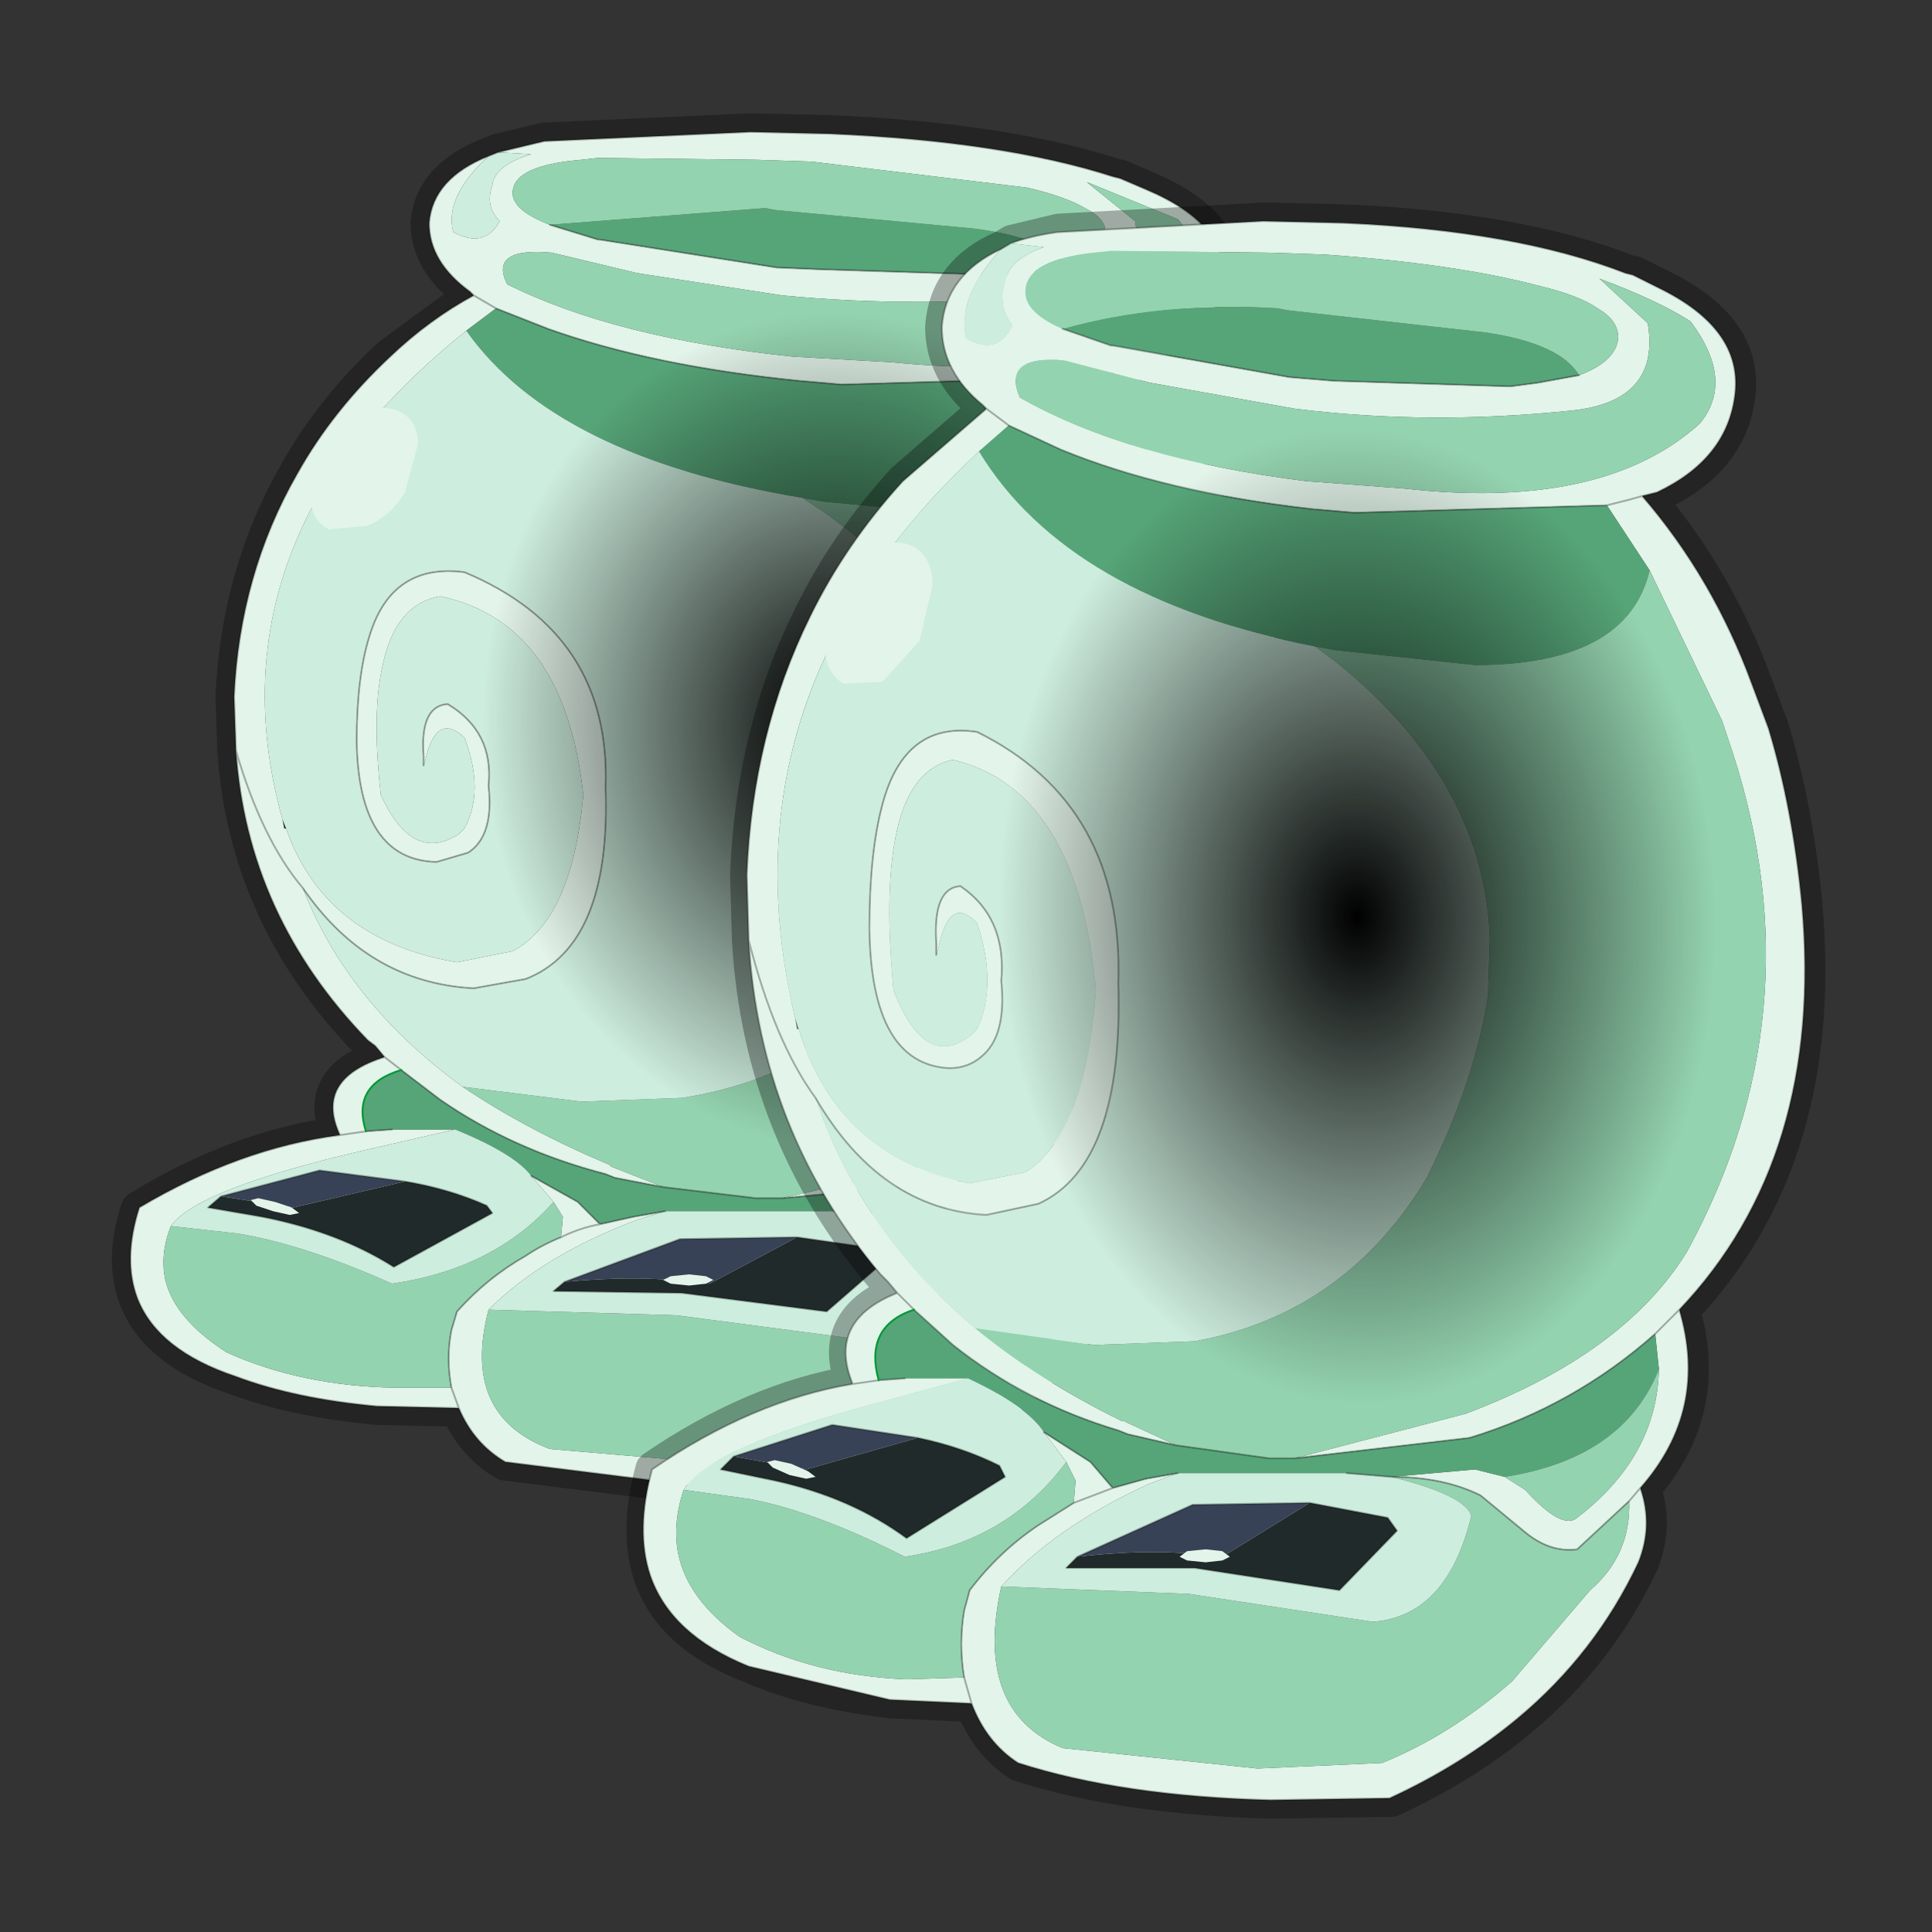<?xml version="1.0" encoding="UTF-8" standalone="no"?>
<svg xmlns:xlink="http://www.w3.org/1999/xlink" height="520.0px" width="520.0px" xmlns="http://www.w3.org/2000/svg">
  <rect width="100%" height="100%" fill="#333333" stroke="none"/>
  <g transform="matrix(10.0, 0.0, 0.0, 10.0, 0.0, 0.0)">
    <use height="52.0" transform="matrix(1.0, 0.0, 0.0, 1.0, 0.0, 0.0)" width="52.0" xlink:href="#shape0"/>
    <use height="141.85" transform="matrix(0.146, 0.0, 0.003, 0.163, 11.6, 8.1)" width="148.25" xlink:href="#sprite0"/>
    <use height="43.5" transform="matrix(1.0, 0.0, 0.0, 1.0, 16.85, 5.45)" width="32.3" xlink:href="#shape2"/>
    <use height="141.85" transform="matrix(0.146, 0.0, 0.003, 0.19, 25.5, 11.2)" width="148.25" xlink:href="#sprite0"/>
  </g>
  <defs>
    <g id="shape0" transform="matrix(1.0, 0.0, 0.0, 1.0, 0.0, 0.0)">
      <path d="M52.0 0.0 L52.0 52.0 0.0 52.0 0.0 0.0 52.0 0.0" fill="#33cc33" fill-opacity="0.0" fill-rule="evenodd" stroke="none"/>
      <path d="M33.8 15.3 Q34.45 17.2 34.7 19.4 35.3 25.25 31.4 28.8 32.2 31.15 30.35 32.95 30.7 33.8 30.3 34.65 29.15 36.75 27.05 38.3 25.55 39.35 23.6 40.15 L20.4 40.2 13.6 39.35 Q12.75 38.85 12.35 37.9 L10.15 37.85 Q7.95 37.65 6.35 37.05 4.25 36.35 3.7 34.95 3.3 33.9 3.75 32.55 6.45 30.9 9.15 30.55 8.45 29.05 10.35 28.45 L10.1 28.15 9.9 28.0 Q6.65 24.65 6.35 20.2 L6.3 18.75 Q6.45 15.45 8.0 12.75 8.95 11.05 10.5 9.6 L12.75 7.95 12.65 7.85 Q11.55 7.05 11.55 6.0 11.65 4.8 13.15 4.2 L13.4 4.1 14.65 3.8 20.2 3.55 22.35 3.6 Q27.0 3.8 29.95 4.75 L30.15 4.8 30.85 5.1 Q33.1 6.05 32.9 7.6 32.7 9.1 30.8 9.85 L30.4 9.95 Q32.3 11.85 33.35 14.3 L33.8 15.3 M7.7 22.3 L7.65 22.3 7.65 22.1 7.7 22.3" fill="none" stroke="#000000" stroke-linecap="round" stroke-linejoin="round" stroke-opacity="0.302" stroke-width="1.0"/>
      <path d="M29.45 10.15 L22.65 10.35 21.5 10.25 Q17.55 9.85 14.75 8.85 L13.35 8.3 12.55 8.9 Q9.75 11.15 8.4 13.65 6.35 17.55 7.6 22.05 L7.65 22.3 7.7 22.3 Q8.75 25.3 12.3 25.9 L13.8 25.6 Q15.4 24.75 15.7 21.4 15.2 16.75 11.85 16.05 10.65 16.25 10.3 17.9 10.0 19.2 10.25 21.4 11.1 23.25 12.35 22.45 L12.5 22.3 Q13.05 21.3 12.5 19.85 11.75 19.15 11.45 20.45 L11.4 20.6 11.4 20.35 Q11.3 19.0 12.05 18.95 13.3 19.7 13.15 21.15 13.3 22.5 12.6 22.95 L11.75 23.2 Q9.65 23.15 9.6 19.95 9.6 18.2 9.95 17.1 10.55 15.15 12.5 15.4 16.45 17.05 16.3 21.2 16.45 25.45 14.15 26.35 L12.75 26.6 Q9.9 26.45 8.15 23.9 7.05 22.6 6.35 20.2 L6.3 18.75 Q6.45 15.45 8.0 12.75 8.95 11.05 10.5 9.6 11.55 8.6 12.75 7.95 L12.65 7.85 Q11.55 7.05 11.55 6.0 11.65 4.8 13.15 4.2 11.95 5.3 12.2 6.25 13.05 6.7 13.45 5.95 13.05 5.55 13.25 5.0 13.3 4.45 14.3 4.15 L13.4 4.1 14.65 3.8 20.2 3.55 22.35 3.6 Q27.0 3.8 29.95 4.75 L30.15 4.8 30.85 5.1 Q33.1 6.05 32.9 7.6 32.7 9.1 30.8 9.85 L30.4 9.95 30.05 10.0 29.45 10.15 30.05 10.0 30.4 9.95 Q32.3 11.8 33.35 14.3 L33.8 15.3 Q34.45 17.2 34.7 19.4 35.3 25.25 31.4 28.8 32.2 31.15 30.35 32.95 30.7 33.8 30.3 34.65 29.15 36.75 27.05 38.3 25.55 39.35 23.6 40.15 L20.4 40.2 13.6 39.35 Q12.75 38.85 12.35 37.9 L10.15 37.85 Q7.95 37.65 6.35 37.05 4.25 36.35 3.7 34.95 3.3 33.9 3.75 32.5 6.45 30.9 9.15 30.55 8.45 29.05 10.35 28.45 L10.1 28.15 9.9 28.0 Q6.65 24.65 6.35 20.2 7.05 22.6 8.15 23.9 9.35 27.0 12.45 29.25 14.15 30.4 16.4 31.35 L16.45 31.4 17.85 31.95 16.55 31.7 16.3 31.6 Q13.8 30.95 11.85 29.6 L10.8 28.8 Q9.45 29.2 9.85 30.45 L10.55 30.4 12.25 30.4 9.85 30.95 Q5.3 32.0 4.6 33.0 4.3 33.75 4.45 34.45 4.7 35.5 6.1 36.4 8.1 37.3 10.6 37.35 L12.15 37.35 Q12.0 36.55 12.15 35.8 L12.3 35.3 Q13.1 34.4 14.15 33.8 14.6 33.5 15.1 33.3 L15.15 32.75 14.9 32.35 14.3 31.65 15.55 32.35 16.15 32.95 17.05 32.75 17.9 32.6 17.1 32.85 Q14.6 33.8 13.15 35.25 12.4 38.1 14.8 39.0 L20.05 39.45 23.4 39.35 26.9 37.45 29.0 35.3 Q30.1 34.5 30.05 33.25 L28.65 34.35 Q27.9 34.45 27.2 33.9 L26.05 33.1 Q25.05 32.65 23.65 32.65 L25.9 32.5 26.7 32.65 27.25 33.0 Q28.25 33.9 28.65 33.6 30.8 32.2 30.85 30.2 L30.75 29.35 31.15 29.05 31.4 28.8 31.15 29.05 30.75 29.35 Q28.55 31.05 25.75 31.8 L21.05 32.25 25.65 31.2 Q29.9 29.85 31.6 27.45 35.1 21.95 32.85 15.9 L32.55 15.15 30.6 11.65 29.45 10.15 M13.35 8.3 L12.75 7.95 13.35 8.3 M24.0 9.75 Q29.35 10.3 31.95 8.25 32.9 7.25 31.7 5.9 L29.25 4.9 30.55 5.95 Q30.9 7.75 28.5 7.95 24.65 8.3 21.05 7.95 L17.15 7.35 14.85 6.8 Q13.15 6.65 13.65 7.65 16.55 9.1 21.35 9.6 L24.0 9.75 M14.8 6.05 L16.1 6.45 16.15 6.45 20.9 7.2 22.1 7.25 26.85 7.4 27.6 7.35 28.7 7.15 Q29.65 6.85 29.75 6.3 29.8 5.9 29.2 5.6 28.7 5.3 27.65 5.05 L21.85 4.35 20.35 4.3 16.1 4.25 15.65 4.3 Q13.85 4.45 13.8 5.15 13.75 5.65 14.8 6.05 M30.35 32.95 L30.05 33.25 30.35 32.95 M16.15 32.95 Q15.6 33.05 15.1 33.3 15.6 33.05 16.15 32.95 M12.35 37.9 L12.15 37.35 12.35 37.9 M9.15 30.55 L9.85 30.45 9.15 30.55 M10.35 28.45 L10.8 28.8 10.35 28.45" fill="#e3f4ea" fill-rule="evenodd" stroke="none"/>
      <path d="M13.35 8.3 L14.75 8.85 Q17.55 9.85 21.5 10.25 L22.65 10.35 29.45 10.15 30.6 11.65 Q30.0 13.85 25.9 13.85 L22.15 13.5 21.6 13.4 Q14.95 12.3 12.55 8.9 L13.35 8.3 M28.7 7.15 L27.6 7.35 26.85 7.4 22.1 7.25 20.9 7.2 16.15 6.45 16.1 6.45 14.8 6.05 20.6 5.6 20.85 5.65 26.2 6.15 Q28.2 6.4 28.7 7.15 M17.85 31.95 L20.35 32.25 21.05 32.25 25.75 31.8 Q28.55 31.05 30.75 29.35 L30.85 30.2 Q29.9 32.25 26.7 32.65 L25.9 32.5 23.65 32.65 22.45 32.6 17.9 32.6 17.05 32.75 16.15 32.95 15.55 32.35 14.3 31.65 Q13.85 31.05 12.25 30.4 L10.55 30.4 9.85 30.45 Q9.45 29.2 10.8 28.8 L11.85 29.6 Q13.8 30.95 16.3 31.6 L16.55 31.7 17.85 31.95" fill="#56a578" fill-rule="evenodd" stroke="none"/>
      <path d="M21.6 13.4 L22.15 13.5 25.9 13.85 Q30.0 13.85 30.6 11.65 L32.55 15.15 32.85 15.9 Q35.1 21.95 31.6 27.45 29.9 29.85 25.65 31.2 L21.05 32.25 20.35 32.25 17.85 31.95 16.45 31.4 16.4 31.35 Q14.15 30.4 12.45 29.25 L15.65 29.65 18.35 29.55 Q22.25 28.95 24.45 25.95 L24.6 25.75 Q25.9 23.5 26.25 21.5 L26.3 20.2 Q26.15 16.6 22.2 13.8 L21.6 13.4 M24.0 9.75 L21.35 9.6 Q16.55 9.1 13.65 7.65 13.15 6.65 14.85 6.8 L17.15 7.35 21.05 7.95 Q24.65 8.3 28.5 7.95 30.9 7.75 30.55 5.95 L29.25 4.9 31.7 5.9 Q32.9 7.25 31.95 8.25 29.35 10.3 24.0 9.75 M14.8 6.05 Q13.75 5.65 13.8 5.15 13.85 4.45 15.65 4.3 L16.1 4.25 20.35 4.3 21.85 4.35 27.65 5.05 Q28.7 5.3 29.2 5.6 29.8 5.9 29.75 6.3 29.65 6.85 28.7 7.15 28.2 6.4 26.2 6.15 L20.85 5.65 20.6 5.6 14.8 6.05 M30.85 30.2 Q30.8 32.2 28.65 33.6 28.25 33.9 27.25 33.0 L26.7 32.65 Q29.9 32.25 30.85 30.2 M23.65 32.65 Q25.05 32.65 26.05 33.1 L27.2 33.9 Q27.9 34.45 28.65 34.35 L30.05 33.25 Q30.1 34.5 29.0 35.3 L26.9 37.45 23.4 39.35 20.05 39.45 14.8 39.0 Q12.4 38.1 13.15 35.25 L18.2 35.4 23.15 36.05 Q25.15 35.95 25.8 33.55 25.65 33.15 23.65 32.65 M4.6 33.0 L6.4 33.2 Q8.2 33.5 10.55 34.55 13.3 34.15 14.9 32.35 L15.15 32.75 15.1 33.3 Q14.6 33.5 14.15 33.8 13.1 34.4 12.3 35.3 L12.15 35.8 Q12.0 36.55 12.15 37.35 L10.6 37.35 Q8.1 37.3 6.1 36.4 4.7 35.5 4.45 34.45 4.3 33.75 4.6 33.0" fill="#94d3af" fill-rule="evenodd" stroke="none"/>
      <path d="M12.55 8.9 Q14.95 12.3 21.6 13.4 L22.2 13.8 Q26.15 16.6 26.3 20.2 L26.25 21.5 Q25.9 23.5 24.6 25.75 L24.45 25.95 Q22.25 28.95 18.35 29.55 L15.65 29.65 12.45 29.25 Q9.35 27.0 8.15 23.9 9.9 26.45 12.75 26.6 L14.15 26.35 Q16.45 25.45 16.3 21.2 16.45 17.05 12.5 15.4 10.55 15.15 9.95 17.1 9.6 18.2 9.6 19.95 9.65 23.15 11.75 23.2 L12.6 22.95 Q13.3 22.5 13.15 21.15 13.3 19.7 12.05 18.95 11.3 19.0 11.4 20.35 L11.4 20.6 11.45 20.45 Q11.75 19.15 12.5 19.85 13.05 21.3 12.5 22.3 L12.35 22.45 Q11.1 23.25 10.25 21.4 10.0 19.2 10.3 17.9 10.65 16.25 11.85 16.05 15.2 16.75 15.7 21.4 15.4 24.75 13.8 25.6 L12.3 25.9 Q8.75 25.3 7.7 22.3 L7.6 22.05 Q6.35 17.55 8.4 13.65 9.75 11.15 12.55 8.9 M13.4 4.1 L14.3 4.15 Q13.3 4.45 13.25 5.0 13.05 5.55 13.45 5.95 13.05 6.7 12.2 6.25 11.95 5.3 13.15 4.2 L13.4 4.1 M22.45 32.6 L23.65 32.65 Q25.65 33.15 25.8 33.55 25.15 35.95 23.15 36.05 L18.2 35.4 13.15 35.25 Q14.6 33.8 17.1 32.85 L17.9 32.6 22.45 32.6 M14.9 32.35 Q13.3 34.15 10.55 34.55 8.2 33.5 6.4 33.2 L4.6 33.0 Q5.3 32.0 9.85 30.95 L12.25 30.4 Q13.85 31.05 14.3 31.65 L14.9 32.35" fill="#cdedde" fill-rule="evenodd" stroke="none"/>
      <path d="M29.45 10.15 L22.65 10.35 21.5 10.25 Q17.55 9.85 14.75 8.85 L13.35 8.3 M29.45 10.15 L30.05 10.0 30.4 9.95 30.8 9.85 Q32.7 9.1 32.9 7.6 33.1 6.05 30.85 5.1 L30.15 4.8 29.95 4.75 Q27.0 3.8 22.35 3.6 L20.2 3.55 14.65 3.8 13.4 4.1 M13.15 4.2 Q11.65 4.8 11.55 6.0 11.55 7.05 12.65 7.85 L12.75 7.95 13.35 8.3 M28.7 7.15 L27.6 7.35 26.85 7.4 22.1 7.25 20.9 7.2 16.15 6.45 16.1 6.45 14.8 6.05 M30.4 9.95 Q32.3 11.8 33.35 14.3 L33.8 15.3 Q34.45 17.2 34.7 19.4 35.3 25.25 31.4 28.8 32.2 31.15 30.35 32.95 30.7 33.8 30.3 34.65 29.15 36.75 27.05 38.3 25.55 39.35 23.6 40.15 L20.4 40.2 13.6 39.35 Q12.75 38.85 12.35 37.9 L10.15 37.85 Q7.95 37.65 6.35 37.05 4.25 36.35 3.7 34.95 3.3 33.9 3.75 32.5 6.45 30.9 9.15 30.55 8.45 29.05 10.35 28.45 L10.1 28.15 9.9 28.0 Q6.65 24.65 6.35 20.2 L6.3 18.75 Q6.45 15.45 8.0 12.75 8.95 11.05 10.5 9.6 11.55 8.6 12.75 7.95 M17.85 31.95 L20.35 32.25 21.05 32.25 M31.4 28.8 L31.15 29.05 30.75 29.35 Q28.55 31.05 25.75 31.8 L21.05 32.25 M23.65 32.65 Q25.05 32.65 26.05 33.1 L27.2 33.9 Q27.9 34.45 28.65 34.35 L30.05 33.25 30.35 32.95 M22.45 32.6 L23.65 32.65 M13.15 4.2 L13.4 4.1 M8.15 23.9 Q9.9 26.45 12.75 26.6 L14.15 26.35 Q16.45 25.45 16.3 21.2 16.45 17.05 12.5 15.4 10.55 15.15 9.95 17.1 9.6 18.2 9.6 19.95 9.65 23.15 11.75 23.2 L12.6 22.95 Q13.3 22.5 13.15 21.15 13.3 19.7 12.05 18.95 11.3 19.0 11.4 20.35 L11.4 20.6 M12.15 37.35 Q12.0 36.55 12.15 35.8 L12.3 35.3 Q13.1 34.4 14.15 33.8 14.6 33.5 15.1 33.3 15.6 33.05 16.15 32.95 L15.55 32.35 14.3 31.65 M17.85 31.95 L16.55 31.7 16.3 31.6 Q13.8 30.95 11.85 29.6 L10.8 28.8 10.35 28.45 M9.85 30.45 L10.55 30.4 M16.15 32.95 L17.05 32.75 17.9 32.6 M9.85 30.45 L9.15 30.55 M12.15 37.35 L12.35 37.9 M8.15 23.9 Q7.05 22.6 6.35 20.2" fill="none" stroke="#000000" stroke-linecap="round" stroke-linejoin="round" stroke-opacity="0.302" stroke-width="0.05"/>
      <path d="M10.8 28.8 Q9.45 29.2 9.85 30.45" fill="none" stroke="#009933" stroke-linecap="round" stroke-linejoin="round" stroke-width="0.05"/>
      <path d="M21.45 33.3 L23.55 33.6 23.8 33.95 22.25 35.3 18.35 34.8 14.9 34.75 15.2 34.5 Q17.4 34.3 18.9 34.55 L19.1 34.55 21.45 33.3 M5.95 32.2 L7.9 32.5 10.9 31.8 Q12.1 32.0 13.1 32.45 L13.25 32.65 10.6 34.1 Q9.1 33.15 7.05 32.75 L5.6 32.5 5.95 32.2" fill="#212a2a" fill-rule="evenodd" stroke="none"/>
      <path d="M21.45 33.3 L19.1 34.55 18.9 34.55 Q17.4 34.3 15.2 34.5 L18.3 33.35 21.45 33.3 M10.9 31.8 L7.9 32.5 5.95 32.2 8.6 31.5 10.9 31.8" fill="#384256" fill-rule="evenodd" stroke="none"/>
      <path d="M15.2 34.5 L14.9 34.75 18.35 34.8 22.25 35.3 23.8 33.95 23.55 33.6 21.45 33.3 M15.2 34.5 L18.3 33.35 21.45 33.3 M5.95 32.2 L5.6 32.5 7.05 32.75 Q9.1 33.15 10.6 34.1 L13.25 32.65 13.1 32.45 Q12.1 32.0 10.9 31.8 L8.6 31.5 5.95 32.2" fill="none" stroke="#000000" stroke-linecap="round" stroke-linejoin="round" stroke-opacity="0.302" stroke-width="0.05"/>
      <path d="M9.9 14.15 L8.85 14.25 Q8.35 14.0 8.35 13.3 8.25 12.7 8.65 12.05 9.05 11.4 9.7 11.1 10.3 10.85 10.8 11.1 11.25 11.35 11.25 11.95 L10.9 13.25 Q10.5 13.9 9.9 14.15" fill="#e3f4ea" fill-rule="evenodd" stroke="none"/>
      <path d="M7.8 32.7 L7.35 32.6 6.9 32.45 6.75 32.3 6.95 32.25 7.4 32.35 7.85 32.5 8.05 32.65 7.8 32.7" fill="#e3f4ea" fill-rule="evenodd" stroke="none"/>
      <path d="M19.0 34.55 L18.55 34.6 18.05 34.55 17.85 34.45 18.05 34.35 18.55 34.3 19.0 34.35 19.2 34.45 19.0 34.55" fill="#e3f4ea" fill-rule="evenodd" stroke="none"/>
    </g>
    <g id="sprite0" transform="matrix(1.0, 0.0, 0.0, 1.0, 0.0, 0.0)">
      <use height="141.85" transform="matrix(1.0, 0.0, 0.0, 1.0, 0.0, 0.0)" width="148.25" xlink:href="#shape1"/>
    </g>
    <g id="shape1" transform="matrix(1.0, 0.0, 0.0, 1.0, 0.0, 0.0)">
      <path d="M104.5 7.8 L110.15 10.7 Q133.55 23.85 143.25 48.75 154.05 76.6 141.5 102.75 128.95 128.9 100.3 138.05 71.7 147.25 43.8 134.05 15.9 120.85 5.05 93.05 -5.8 65.25 6.75 39.15 L6.8 39.05 Q19.4 12.95 48.0 3.75 76.6 -5.4 104.5 7.8" fill="url(#gradient0)" fill-rule="evenodd" stroke="none"/>
    </g>
    <radialGradient cx="0" cy="0" gradientTransform="matrix(0.091, 0.0, 0.0, 0.095, 74.1, 70.9)" gradientUnits="userSpaceOnUse" id="gradient0" r="819.2" spreadMethod="pad">
      <stop offset="0.0" stop-color="#000000"/>
      <stop offset="0.886" stop-color="#000000" stop-opacity="0.0"/>
    </radialGradient>
    <g id="shape2" transform="matrix(1.0, 0.0, 0.0, 1.0, -16.85, -5.45)">
      <path d="M47.65 19.6 Q48.3 21.75 48.55 24.35 49.15 31.15 45.25 35.25 46.05 37.95 44.2 40.05 44.55 41.05 44.15 42.05 43.0 44.5 40.9 46.25 39.4 47.5 37.45 48.4 L34.25 48.45 Q30.25 48.35 27.45 47.45 26.6 46.9 26.2 45.85 L24.0 45.75 Q21.8 45.5 20.2 44.8 18.1 44.0 17.55 42.4 17.15 41.2 17.6 39.55 20.3 37.7 23.0 37.25 22.3 35.55 24.2 34.8 L23.95 34.5 23.75 34.3 Q20.5 30.45 20.2 25.3 L20.15 23.55 Q20.3 19.7 21.85 16.6 22.8 14.65 24.35 12.95 L26.6 11.0 26.5 10.9 Q25.4 10.0 25.4 8.8 25.5 7.35 27.0 6.7 L27.25 6.55 28.5 6.25 34.05 5.95 36.2 6.0 Q40.85 6.2 43.8 7.35 L44.0 7.4 44.7 7.75 Q46.95 8.85 46.75 10.6 46.55 12.35 44.65 13.25 L44.25 13.35 Q46.15 15.55 47.2 18.4 L47.65 19.6 M21.55 27.7 L21.5 27.7 21.5 27.45 21.55 27.7" fill="none" stroke="#000000" stroke-linecap="round" stroke-linejoin="round" stroke-opacity="0.302" stroke-width="1.0"/>
      <path d="M42.5 10.1 Q43.45 9.75 43.55 9.15 43.6 8.65 43.0 8.3 42.5 7.95 41.45 7.7 39.2 7.1 35.65 6.85 L34.15 6.8 29.9 6.75 29.45 6.8 Q27.65 7.0 27.6 7.8 27.55 8.4 28.6 8.85 L29.9 9.3 29.95 9.3 34.7 10.15 35.9 10.25 40.65 10.4 41.4 10.3 42.5 10.1 M37.8 13.15 Q43.15 13.75 45.75 11.4 46.7 10.25 45.5 8.65 44.65 8.1 43.05 7.5 L44.35 8.7 Q44.7 10.8 42.3 11.05 38.45 11.45 34.85 11.0 L30.95 10.3 28.65 9.7 Q26.95 9.55 27.45 10.7 30.35 12.35 35.15 12.95 L37.8 13.15 M43.25 13.6 L36.45 13.8 35.3 13.7 Q31.35 13.25 28.55 12.1 L27.15 11.45 26.35 12.15 Q23.55 14.75 22.2 17.7 20.15 22.15 21.4 27.4 L21.45 27.7 21.5 27.7 Q22.55 31.15 26.1 31.85 L27.6 31.55 Q29.2 30.55 29.5 26.65 29.0 21.25 25.65 20.45 24.45 20.7 24.1 22.55 23.8 24.1 24.05 26.65 24.9 28.85 26.15 27.85 L26.3 27.7 Q26.85 26.5 26.3 24.85 25.55 24.05 25.25 25.55 L25.2 25.7 25.2 25.4 Q25.1 23.9 25.85 23.85 27.1 24.7 26.95 26.4 27.1 27.9 26.4 28.45 26.05 28.75 25.55 28.75 23.45 28.65 23.4 25.0 23.4 22.95 23.75 21.65 24.35 19.4 26.3 19.7 30.25 21.65 30.1 26.45 30.25 31.35 27.95 32.4 L26.55 32.7 Q23.7 32.55 21.95 29.55 23.15 33.15 26.25 35.75 27.95 37.15 30.2 38.25 L30.25 38.25 31.65 38.9 30.35 38.6 30.1 38.5 Q27.6 37.75 25.65 36.2 L24.6 35.25 Q23.25 35.7 23.65 37.15 L24.35 37.1 26.05 37.1 23.65 37.75 Q19.1 38.95 18.4 40.1 18.1 41.0 18.25 41.8 18.5 43.05 19.9 44.05 21.9 45.1 24.4 45.2 L25.95 45.15 Q25.8 44.25 25.95 43.35 L26.1 42.8 Q26.9 41.75 27.95 41.05 L28.9 40.45 28.95 39.85 28.7 39.35 28.1 38.55 29.35 39.35 29.95 40.05 30.85 39.8 31.7 39.65 30.9 39.95 Q28.4 41.1 26.95 42.7 26.2 46.05 28.6 47.05 L33.85 47.6 37.2 47.45 Q39.05 46.7 40.7 45.25 L42.8 42.8 Q43.9 41.85 43.85 40.4 L42.45 41.7 Q41.7 41.8 41.0 41.2 L39.85 40.25 Q38.85 39.75 37.45 39.75 L39.7 39.55 40.5 39.75 41.05 40.1 Q42.05 41.2 42.45 40.85 44.6 39.2 44.65 36.85 L44.55 35.9 Q42.35 37.85 39.55 38.7 L34.85 39.25 39.45 38.05 Q43.7 36.45 45.4 33.7 48.9 27.3 46.65 20.3 L46.35 19.4 44.4 15.35 43.25 13.6 43.85 13.45 44.2 13.35 43.85 13.45 43.25 13.6 M27.2 6.55 Q27.75 6.35 28.45 6.25 L34.0 5.95 36.15 6.0 Q40.8 6.2 43.75 7.35 L43.95 7.4 44.65 7.75 Q46.9 8.85 46.7 10.6 46.5 12.35 44.6 13.25 L44.2 13.35 Q46.1 15.55 47.15 18.4 L47.6 19.6 Q48.25 21.75 48.5 24.35 49.1 31.15 45.2 35.25 46.0 37.95 44.15 40.05 44.5 41.05 44.1 42.05 42.95 44.5 40.85 46.25 39.35 47.5 37.4 48.4 L34.2 48.45 Q30.2 48.35 27.4 47.45 26.55 46.9 26.15 45.85 L23.95 45.75 20.15 44.85 Q18.05 44.0 17.5 42.4 17.1 41.2 17.55 39.55 20.25 37.7 22.95 37.25 22.25 35.55 24.15 34.8 L23.9 34.5 23.7 34.3 Q20.45 30.45 20.15 25.3 L20.1 23.55 Q20.25 19.75 21.8 16.6 22.75 14.65 24.3 12.95 L26.55 11.0 26.45 10.9 Q25.35 10.0 25.35 8.8 25.45 7.4 26.95 6.7 25.75 8.0 26.0 9.1 26.85 9.6 27.25 8.75 26.85 8.25 27.05 7.65 27.1 7.0 28.1 6.65 L27.2 6.55 M27.15 11.45 L26.55 11.0 27.15 11.45 M45.2 35.25 L44.95 35.5 44.55 35.9 44.95 35.5 45.2 35.25 M44.15 40.05 L43.85 40.4 44.15 40.05 M22.95 37.25 L23.65 37.15 22.95 37.25 M24.15 34.8 L24.6 35.25 24.15 34.8 M29.95 40.05 L28.9 40.45 29.95 40.05 M26.15 45.85 L25.95 45.15 26.15 45.85 M20.15 25.3 Q20.85 28.05 21.95 29.55 20.85 28.05 20.15 25.3" fill="#e3f4ea" fill-rule="evenodd" stroke="none"/>
      <path d="M28.6 8.85 Q31.25 8.1 34.4 8.3 L34.65 8.35 40.0 8.95 Q42.0 9.25 42.5 10.1 L41.4 10.3 40.65 10.4 35.9 10.25 34.7 10.15 29.95 9.3 29.9 9.3 28.6 8.85 M27.15 11.45 L28.55 12.1 Q31.35 13.25 35.3 13.7 L36.45 13.8 43.25 13.6 44.4 15.35 Q43.8 17.9 39.7 17.9 L35.95 17.5 35.4 17.4 Q28.75 16.1 26.35 12.15 L27.15 11.45 M31.65 38.9 L34.15 39.25 34.85 39.25 39.55 38.7 Q42.35 37.85 44.55 35.9 L44.65 36.85 Q43.7 39.25 40.5 39.75 L39.7 39.55 37.45 39.75 36.25 39.65 31.7 39.65 30.85 39.8 29.95 40.05 29.35 39.35 28.1 38.55 Q27.65 37.85 26.05 37.1 L24.35 37.1 23.65 37.15 Q23.25 35.7 24.6 35.25 L25.65 36.2 Q27.6 37.75 30.1 38.5 L30.35 38.6 31.65 38.9" fill="#56a578" fill-rule="evenodd" stroke="none"/>
      <path d="M42.5 10.1 Q42.0 9.25 40.0 8.95 L34.65 8.35 34.4 8.3 Q31.25 8.1 28.6 8.85 27.55 8.4 27.6 7.8 27.65 7.0 29.45 6.8 L29.9 6.75 34.15 6.8 35.65 6.85 Q39.2 7.1 41.45 7.7 42.5 7.95 43.0 8.3 43.6 8.65 43.55 9.15 43.45 9.75 42.5 10.1 M37.8 13.15 L35.15 12.95 Q30.35 12.35 27.45 10.7 26.95 9.55 28.65 9.7 L30.95 10.3 34.85 11.0 Q38.45 11.45 42.3 11.05 44.7 10.8 44.35 8.7 L43.05 7.5 Q44.65 8.1 45.5 8.65 46.7 10.25 45.75 11.4 43.15 13.75 37.8 13.15 M35.4 17.4 L35.95 17.5 39.7 17.9 Q43.8 17.9 44.4 15.35 L46.35 19.4 46.65 20.3 Q48.9 27.3 45.4 33.7 43.7 36.45 39.45 38.05 L34.85 39.25 34.15 39.25 31.65 38.9 30.25 38.25 30.2 38.25 Q27.95 37.15 26.25 35.75 L29.45 36.2 32.15 36.1 Q36.05 35.4 38.25 31.95 L38.4 31.7 Q39.7 29.1 40.05 26.8 L40.1 25.25 Q39.95 21.05 36.0 17.85 L35.4 17.4 M44.65 36.85 Q44.6 39.2 42.45 40.85 42.05 41.2 41.05 40.1 L40.5 39.75 Q43.7 39.25 44.65 36.85 M37.45 39.75 Q38.85 39.75 39.85 40.25 L41.0 41.2 Q41.7 41.8 42.45 41.7 L43.85 40.4 Q43.9 41.85 42.8 42.8 L40.7 45.25 Q39.05 46.7 37.2 47.45 L33.85 47.6 28.6 47.05 Q26.2 46.05 26.95 42.7 L32.0 42.9 36.95 43.65 Q38.95 43.5 39.6 40.8 39.45 40.25 37.45 39.75 M25.95 45.15 L24.4 45.2 Q21.9 45.1 19.9 44.05 18.5 43.05 18.25 41.8 18.1 41.0 18.4 40.1 L20.2 40.35 Q22.0 40.7 24.35 41.9 27.1 41.5 28.7 39.35 L28.95 39.85 28.9 40.45 27.95 41.05 Q26.9 41.75 26.1 42.8 L25.95 43.35 Q25.8 44.25 25.95 45.15" fill="#94d3af" fill-rule="evenodd" stroke="none"/>
      <path d="M26.35 12.15 Q28.75 16.1 35.4 17.4 L36.0 17.85 Q39.95 21.05 40.1 25.25 L40.05 26.8 Q39.7 29.1 38.4 31.7 L38.25 31.95 Q36.05 35.4 32.15 36.1 L29.45 36.2 26.25 35.75 Q23.15 33.15 21.95 29.55 23.7 32.55 26.55 32.7 L27.95 32.4 Q30.25 31.35 30.1 26.45 30.25 21.65 26.3 19.7 24.35 19.4 23.75 21.65 23.4 22.95 23.4 25.0 23.45 28.65 25.55 28.75 26.05 28.75 26.4 28.45 27.1 27.9 26.95 26.4 27.1 24.7 25.85 23.85 25.1 23.9 25.2 25.4 L25.2 25.7 25.25 25.55 Q25.55 24.05 26.3 24.85 26.85 26.5 26.3 27.7 L26.15 27.85 Q24.9 28.85 24.05 26.65 23.8 24.1 24.1 22.55 24.45 20.7 25.65 20.45 29.0 21.25 29.5 26.65 29.2 30.55 27.6 31.55 L26.1 31.85 Q22.55 31.15 21.5 27.7 L21.4 27.4 Q20.15 22.15 22.2 17.7 23.55 14.75 26.35 12.15 M27.2 6.55 L28.1 6.65 Q27.1 7.0 27.05 7.65 26.85 8.25 27.25 8.75 26.85 9.6 26.0 9.1 25.75 8.0 26.95 6.7 L27.2 6.55 M36.25 39.65 L37.45 39.75 Q39.45 40.25 39.6 40.8 38.95 43.5 36.95 43.65 L32.0 42.9 26.95 42.7 Q28.4 41.1 30.9 39.95 L31.7 39.65 36.25 39.65 M28.7 39.35 Q27.1 41.5 24.35 41.9 22.0 40.7 20.2 40.35 L18.4 40.1 Q19.1 38.95 23.65 37.75 L26.05 37.1 Q27.65 37.85 28.1 38.55 L28.7 39.35" fill="#cdedde" fill-rule="evenodd" stroke="none"/>
      <path d="M28.6 8.85 L29.9 9.3 29.95 9.3 34.7 10.15 35.9 10.25 40.65 10.4 41.4 10.3 42.5 10.1 M43.25 13.6 L36.45 13.8 35.3 13.7 Q31.35 13.25 28.55 12.1 L27.15 11.45 M43.25 13.6 L43.85 13.45 44.2 13.35 44.6 13.25 Q46.5 12.35 46.7 10.6 46.9 8.85 44.65 7.75 L43.95 7.4 43.75 7.35 Q40.8 6.2 36.15 6.0 L34.0 5.95 28.45 6.25 Q27.75 6.35 27.2 6.55 M26.95 6.7 Q25.45 7.4 25.35 8.8 25.35 10.0 26.45 10.9 L26.55 11.0 27.15 11.45 M44.2 13.35 Q46.1 15.55 47.15 18.4 L47.6 19.6 Q48.25 21.75 48.5 24.35 49.1 31.15 45.2 35.25 46.0 37.95 44.15 40.05 44.5 41.05 44.1 42.05 42.95 44.5 40.85 46.25 39.35 47.5 37.4 48.4 L34.2 48.45 Q30.2 48.35 27.4 47.45 26.55 46.9 26.15 45.85 L23.95 45.75 20.15 44.85 Q18.05 44.0 17.5 42.4 17.1 41.2 17.55 39.55 20.25 37.7 22.95 37.25 22.25 35.55 24.15 34.8 L23.9 34.5 23.7 34.3 Q20.45 30.45 20.15 25.3 L20.1 23.55 Q20.25 19.75 21.8 16.6 22.75 14.65 24.3 12.95 L26.55 11.0 M31.65 38.9 L34.15 39.25 34.85 39.25 39.55 38.7 Q42.35 37.85 44.55 35.9 L44.95 35.5 45.2 35.25 M37.45 39.75 Q38.85 39.75 39.85 40.25 L41.0 41.2 Q41.7 41.8 42.45 41.7 L43.85 40.4 44.15 40.05 M36.25 39.65 L37.45 39.75 M26.95 6.7 L27.2 6.55 M21.95 29.55 Q23.7 32.55 26.55 32.7 L27.95 32.4 Q30.25 31.35 30.1 26.45 30.25 21.65 26.3 19.7 24.35 19.4 23.75 21.65 23.4 22.95 23.4 25.0 23.45 28.65 25.55 28.75 26.05 28.75 26.4 28.45 27.1 27.9 26.95 26.4 27.1 24.7 25.85 23.85 25.1 23.9 25.2 25.4 L25.2 25.7 M25.95 45.15 Q25.8 44.25 25.95 43.35 L26.1 42.8 Q26.9 41.75 27.95 41.05 L28.9 40.45 29.95 40.05 29.35 39.35 28.1 38.55 M24.35 37.1 L23.65 37.15 22.95 37.25 M31.65 38.9 L30.35 38.6 30.1 38.5 Q27.6 37.75 25.65 36.2 L24.6 35.25 24.15 34.8 M29.95 40.05 L30.85 39.8 31.7 39.65 M25.95 45.15 L26.15 45.85 M21.95 29.55 Q20.85 28.05 20.15 25.3" fill="none" stroke="#000000" stroke-linecap="round" stroke-linejoin="round" stroke-opacity="0.302" stroke-width="0.05"/>
      <path d="M24.6 35.25 Q23.25 35.7 23.65 37.15" fill="none" stroke="#009933" stroke-linecap="round" stroke-linejoin="round" stroke-width="0.05"/>
      <path d="M35.25 40.45 L37.35 40.85 37.6 41.2 36.05 42.8 32.15 42.2 28.7 42.2 29.0 41.9 Q31.2 41.65 32.7 41.9 L32.9 41.9 35.25 40.45 M19.75 39.2 L21.7 39.55 24.7 38.7 Q25.9 38.95 26.9 39.45 L27.05 39.75 24.4 41.4 Q22.9 40.3 20.85 39.85 L19.4 39.55 19.75 39.2" fill="#212a2a" fill-rule="evenodd" stroke="none"/>
      <path d="M35.25 40.45 L32.9 41.9 32.7 41.9 Q31.2 41.65 29.0 41.9 L32.1 40.5 35.25 40.45 M24.7 38.7 L21.7 39.55 19.75 39.2 22.4 38.35 24.7 38.7" fill="#384256" fill-rule="evenodd" stroke="none"/>
      <path d="M29.0 41.9 L28.7 42.2 32.15 42.2 36.05 42.8 37.6 41.2 37.35 40.85 35.25 40.45 M29.0 41.9 L32.1 40.5 35.25 40.45 M19.75 39.2 L19.4 39.55 20.85 39.85 Q22.9 40.3 24.4 41.4 L27.05 39.75 26.9 39.45 Q25.9 38.95 24.7 38.7 L22.4 38.35 19.75 39.2" fill="none" stroke="#000000" stroke-linecap="round" stroke-linejoin="round" stroke-opacity="0.302" stroke-width="0.05"/>
      <path d="M23.75 18.35 L22.7 18.4 Q22.2 18.1 22.2 17.35 22.1 16.6 22.5 15.85 22.9 15.1 23.55 14.75 24.15 14.45 24.65 14.75 25.1 15.05 25.1 15.75 L24.75 17.25 23.75 18.35" fill="#e3f4ea" fill-rule="evenodd" stroke="none"/>
      <path d="M21.7 39.8 L21.25 39.7 20.8 39.5 20.65 39.35 20.85 39.3 21.3 39.4 21.75 39.6 21.95 39.75 21.7 39.8" fill="#e3f4ea" fill-rule="evenodd" stroke="none"/>
      <path d="M32.9 42.0 L32.45 42.05 31.95 42.0 31.75 41.9 31.95 41.75 32.45 41.7 32.9 41.75 33.1 41.9 32.9 42.0" fill="#e3f4ea" fill-rule="evenodd" stroke="none"/>
    </g>
  </defs>
</svg>
